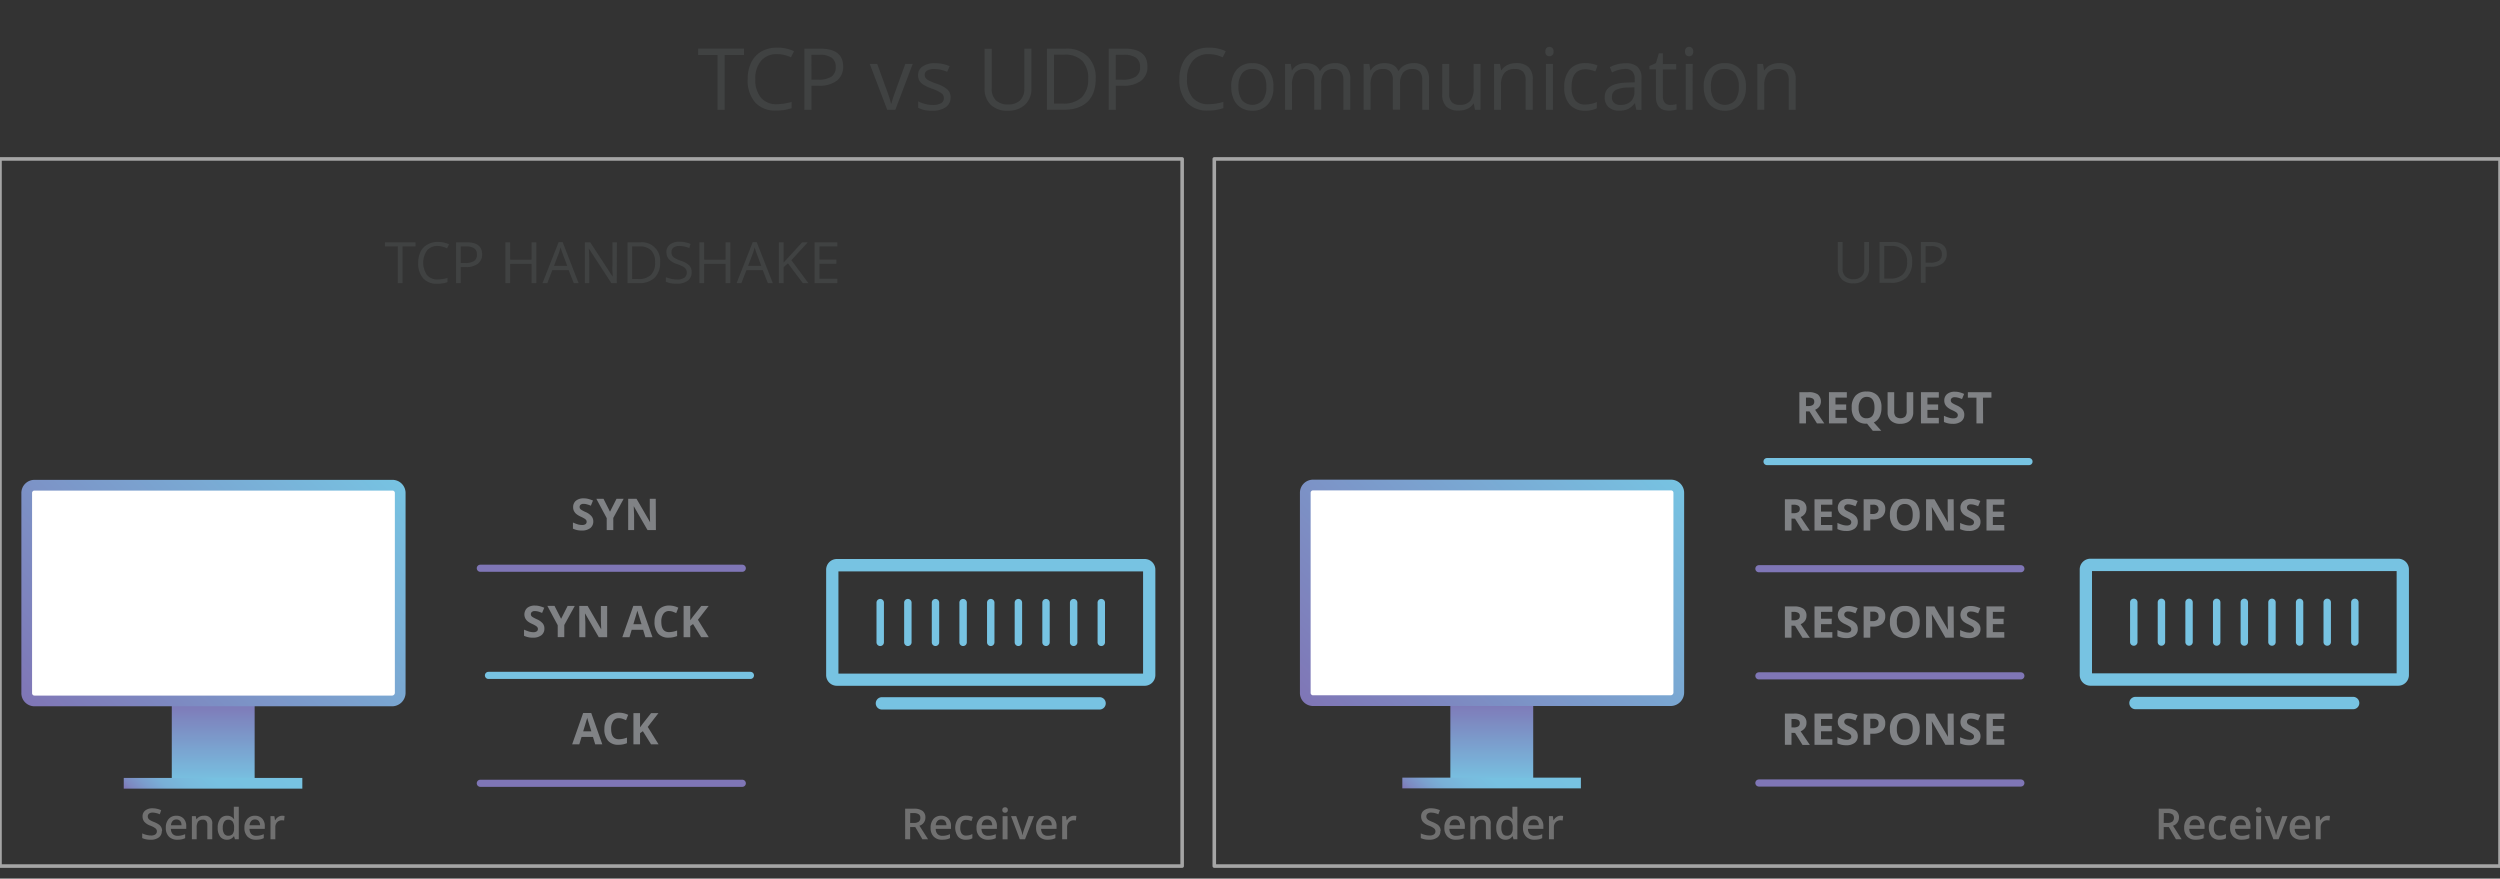 <svg viewBox="0 0 700 246" xmlns="http://www.w3.org/2000/svg" xmlns:xlink="http://www.w3.org/1999/xlink"><rect x="0" y="0" width="700" height="246" fill="#333333" stroke="none"/><linearGradient id="a" gradientTransform="matrix(-1 0 0 -1 9427.36 396)" gradientUnits="userSpaceOnUse" x1="9367.66" x2="9367.66" y1="199.88" y2="176.72"><stop offset="0" stop-color="#7f76b6"/><stop offset="1" stop-color="#77c3e2"/></linearGradient><linearGradient id="b" gradientTransform="matrix(1 0 0 -1 0 382)" x1="18.08" x2="101.42" xlink:href="#a" y1="174.28" y2="257.62"/><linearGradient id="c" gradientUnits="userSpaceOnUse" x1="46.39" x2="72.87" y1="232.56" y2="206.08"><stop offset="0" stop-color="#7f76b6"/><stop offset=".05" stop-color="#7d88c0"/><stop offset=".14" stop-color="#7b9ecd"/><stop offset=".23" stop-color="#79afd6"/><stop offset=".36" stop-color="#78badd"/><stop offset=".53" stop-color="#77c1e1"/><stop offset="1" stop-color="#77c3e2"/></linearGradient><linearGradient id="d" x1="211.12" x2="133.49" xlink:href="#a" y1="159.11" y2="159.11"/><linearGradient id="e" x1="133.49" x2="211.12" xlink:href="#a" y1="189.11" y2="189.11"/><linearGradient id="f" x1="211.12" x2="133.49" xlink:href="#a" y1="219.32" y2="219.32"/><linearGradient id="g" x1="246.35" x2="308.47" xlink:href="#a" y1="205.35" y2="143.24"/><linearGradient id="h" x1="9009.66" x2="9009.66" xlink:href="#a" y1="199.96" y2="176.8"/><linearGradient id="i" gradientTransform="matrix(1 0 0 -1 0 382)" x1="376.08" x2="459.42" xlink:href="#a" y1="174.36" y2="257.7"/><linearGradient id="j" x1="404.39" x2="430.87" xlink:href="#c" y1="232.47" y2="206"/><linearGradient id="k" x1="569.12" x2="491.49" xlink:href="#a" y1="159.24" y2="159.24"/><linearGradient id="l" x1="569.12" x2="491.49" xlink:href="#a" y1="189.24" y2="189.24"/><linearGradient id="m" x1="491.49" x2="569.12" xlink:href="#a" y1="129.24" y2="129.24"/><linearGradient id="n" x1="569.12" x2="491.49" xlink:href="#a" y1="219.24" y2="219.24"/><linearGradient id="o" x1="597.35" x2="659.47" xlink:href="#a" y1="205.27" y2="143.16"/><g fill="#404242"><path d="m202.9 30.75h-2v-15.36h-5.42v-1.77h12.84v1.77h-5.42z"/><path d="m217.58 15.16a5.59 5.59 0 0 0 -4.46 1.84 7.58 7.58 0 0 0 -1.63 5.15 7.77 7.77 0 0 0 1.57 5.2 5.61 5.61 0 0 0 4.5 1.83 15.75 15.75 0 0 0 4.09-.64v1.74a12.49 12.49 0 0 1 -4.4.67 7.44 7.44 0 0 1 -5.84-2.3 9.44 9.44 0 0 1 -2.06-6.52 10.34 10.34 0 0 1 1-4.65 7.18 7.18 0 0 1 2.85-3.07 8.77 8.77 0 0 1 4.4-1.07 10.62 10.62 0 0 1 4.72 1l-.85 1.71a9 9 0 0 0 -3.89-.89z"/><path d="m236.08 18.61a4.83 4.83 0 0 1 -1.78 4 8.06 8.06 0 0 1 -5.08 1.4h-2v6.73h-2v-17.12h4.44c4.28 0 6.42 1.67 6.42 4.99zm-8.87 3.7h1.79a6.67 6.67 0 0 0 3.83-.86 3.14 3.14 0 0 0 1.17-2.74 3 3 0 0 0 -1.11-2.53 5.77 5.77 0 0 0 -3.47-.84h-2.22z"/><path d="m248.42 30.75-4.88-12.84h2.09l2.76 7.62a32 32 0 0 1 1.1 3.47h.1a26.22 26.22 0 0 1 .81-2.58c.46-1.3 1.49-4.13 3.08-8.51h2.08l-4.87 12.84z"/><path d="m266.16 27.25a3.22 3.22 0 0 1 -1.33 2.75 6.27 6.27 0 0 1 -3.75 1 8.19 8.19 0 0 1 -4-.81v-1.8a9.81 9.81 0 0 0 2 .73 8.32 8.32 0 0 0 2.05.27 4.7 4.7 0 0 0 2.34-.48 1.61 1.61 0 0 0 .82-1.48 1.64 1.64 0 0 0 -.65-1.29 10.56 10.56 0 0 0 -2.54-1.26 14 14 0 0 1 -2.55-1.16 3.53 3.53 0 0 1 -1.12-1.13 3 3 0 0 1 -.37-1.52 2.88 2.88 0 0 1 1.28-2.48 6 6 0 0 1 3.5-.9 10.36 10.36 0 0 1 4.06.84l-.7 1.58a9.28 9.28 0 0 0 -3.5-.79 4 4 0 0 0 -2.09.43 1.36 1.36 0 0 0 -.7 1.19 1.48 1.48 0 0 0 .26.88 2.45 2.45 0 0 0 .85.69 18 18 0 0 0 2.25.95 8.43 8.43 0 0 1 3.09 1.68 2.93 2.93 0 0 1 .8 2.11z"/><path d="m288.79 13.62v11.09a6 6 0 0 1 -1.77 4.6 6.77 6.77 0 0 1 -4.86 1.69 6.48 6.48 0 0 1 -4.79-1.69 6.24 6.24 0 0 1 -1.69-4.64v-11h2v11.13a4.39 4.39 0 0 0 1.17 3.29 4.73 4.73 0 0 0 3.45 1.15 4.56 4.56 0 0 0 3.34-1.15 4.44 4.44 0 0 0 1.17-3.31v-11.16z"/><path d="m306.8 22c0 2.83-.76 5-2.3 6.49s-3.74 2.24-6.63 2.24h-4.74v-17.11h5.25a8.39 8.39 0 0 1 6.21 2.22 8.37 8.37 0 0 1 2.21 6.16zm-2.11.07a6.92 6.92 0 0 0 -1.69-5.07 6.74 6.74 0 0 0 -5-1.7h-2.89v13.7h2.43a7.35 7.35 0 0 0 5.35-1.75 6.93 6.93 0 0 0 1.8-5.16z"/><path d="m321.28 18.61a4.82 4.82 0 0 1 -1.77 4 8.06 8.06 0 0 1 -5.08 1.4h-2v6.73h-2v-17.12h4.44c4.27 0 6.41 1.67 6.41 4.99zm-8.87 3.7h1.8a6.67 6.67 0 0 0 3.83-.86 3.14 3.14 0 0 0 1.18-2.74 3 3 0 0 0 -1.11-2.53 5.77 5.77 0 0 0 -3.47-.84h-2.23z"/><path d="m338.44 15.16a5.59 5.59 0 0 0 -4.44 1.84 7.58 7.58 0 0 0 -1.63 5.15 7.77 7.77 0 0 0 1.57 5.2 5.61 5.61 0 0 0 4.5 1.83 15.75 15.75 0 0 0 4.09-.64v1.74a12.53 12.53 0 0 1 -4.4.67 7.44 7.44 0 0 1 -5.84-2.3 9.44 9.44 0 0 1 -2.06-6.52 10.34 10.34 0 0 1 1-4.65 7.2 7.2 0 0 1 2.86-3.07 8.77 8.77 0 0 1 4.4-1.07 10.62 10.62 0 0 1 4.72 1l-.85 1.71a9.06 9.06 0 0 0 -3.92-.89z"/><path d="m356.55 24.32a7.07 7.07 0 0 1 -1.55 4.91 5.58 5.58 0 0 1 -4.4 1.77 5.78 5.78 0 0 1 -3.06-.81 5.3 5.3 0 0 1 -2.06-2.32 8.16 8.16 0 0 1 -.73-3.54 7.11 7.11 0 0 1 1.57-4.89 5.55 5.55 0 0 1 4.36-1.75 5.43 5.43 0 0 1 4.32 1.78 7 7 0 0 1 1.55 4.85zm-9.78 0a6.14 6.14 0 0 0 1 3.75 3.91 3.91 0 0 0 5.8 0 6.09 6.09 0 0 0 1-3.76 6 6 0 0 0 -1-3.72 3.48 3.48 0 0 0 -2.93-1.27 3.44 3.44 0 0 0 -2.88 1.25 6.05 6.05 0 0 0 -.99 3.75z"/><path d="m376.14 30.75v-8.35a3.45 3.45 0 0 0 -.66-2.3 2.51 2.51 0 0 0 -2-.77 3.3 3.3 0 0 0 -2.68 1 5 5 0 0 0 -.87 3.21v7.17h-1.93v-8.31a3.45 3.45 0 0 0 -.66-2.3 2.53 2.53 0 0 0 -2.05-.77 3.18 3.18 0 0 0 -2.68 1.09 6 6 0 0 0 -.85 3.6v6.73h-1.94v-12.84h1.58l.32 1.76h.09a3.86 3.86 0 0 1 1.55-1.47 4.78 4.78 0 0 1 2.25-.52c2 0 3.32.72 3.93 2.18h.1a4.07 4.07 0 0 1 1.66-1.6 5.2 5.2 0 0 1 2.49-.58 4.33 4.33 0 0 1 3.21 1.12 5 5 0 0 1 1.08 3.58v8.37z"/><path d="m398.23 30.75v-8.35a3.45 3.45 0 0 0 -.66-2.3 2.52 2.52 0 0 0 -2-.77 3.3 3.3 0 0 0 -2.68 1 5 5 0 0 0 -.87 3.21v7.17h-2.02v-8.31a3.45 3.45 0 0 0 -.66-2.3 2.53 2.53 0 0 0 -2.05-.77 3.18 3.18 0 0 0 -2.68 1.09 5.94 5.94 0 0 0 -.85 3.6v6.73h-1.94v-12.84h1.58l.31 1.76h.1a3.79 3.79 0 0 1 1.55-1.47 4.77 4.77 0 0 1 2.24-.52c2 0 3.32.72 3.94 2.18h.1a4 4 0 0 1 1.66-1.6 5.16 5.16 0 0 1 2.48-.58 4.34 4.34 0 0 1 3.27 1.12 5 5 0 0 1 1.08 3.58v8.37z"/><path d="m405.77 17.91v8.33a3.36 3.36 0 0 0 .72 2.35 2.92 2.92 0 0 0 2.24.77 3.65 3.65 0 0 0 2.94-1.1 5.57 5.57 0 0 0 .94-3.6v-6.75h1.94v12.84h-1.55l-.34-1.75h-.1a3.87 3.87 0 0 1 -1.66 1.46 5.66 5.66 0 0 1 -2.42.5 4.93 4.93 0 0 1 -3.48-1.08 4.75 4.75 0 0 1 -1.17-3.57v-8.4z"/><path d="m427.18 30.75v-8.3a3.4 3.4 0 0 0 -.71-2.35 3 3 0 0 0 -2.24-.77 3.66 3.66 0 0 0 -3 1.09 5.47 5.47 0 0 0 -.94 3.6v6.73h-1.95v-12.84h1.66l.32 1.76h.09a4 4 0 0 1 1.68-1.47 5.41 5.41 0 0 1 2.4-.52 4.89 4.89 0 0 1 3.51 1.12 4.76 4.76 0 0 1 1.17 3.58v8.37z"/><path d="m432.7 14.43a1.3 1.3 0 0 1 .33-1 1.21 1.21 0 0 1 1.63 0 1.28 1.28 0 0 1 .34 1 1.32 1.32 0 0 1 -.34 1 1.17 1.17 0 0 1 -.81.32 1.14 1.14 0 0 1 -.82-.32 1.32 1.32 0 0 1 -.33-1zm2.11 16.32h-1.95v-12.84h1.95z"/><path d="m443.84 31a5.47 5.47 0 0 1 -4.32-1.72 7 7 0 0 1 -1.52-4.86 7.34 7.34 0 0 1 1.55-5 5.6 5.6 0 0 1 4.45-1.74 8.41 8.41 0 0 1 1.86.2 6.54 6.54 0 0 1 1.45.46l-.6 1.66a9.19 9.19 0 0 0 -1.4-.43 6.54 6.54 0 0 0 -1.35-.17q-3.92 0-3.92 5a5.9 5.9 0 0 0 .96 3.6 3.31 3.31 0 0 0 2.83 1.27 8.64 8.64 0 0 0 3.29-.69v1.72a7 7 0 0 1 -3.28.7z"/><path d="m458.18 30.75-.39-1.82h-.09a5.36 5.36 0 0 1 -1.92 1.63 5.72 5.72 0 0 1 -2.38.43 4.29 4.29 0 0 1 -3-1 3.57 3.57 0 0 1 -1.08-2.8q0-3.89 6.22-4.07l2.18-.07v-.8a3.21 3.21 0 0 0 -.65-2.23 2.66 2.66 0 0 0 -2.08-.72 8.39 8.39 0 0 0 -3.63 1l-.6-1.49a9.57 9.57 0 0 1 2.08-.81 9.3 9.3 0 0 1 2.27-.29 4.87 4.87 0 0 1 3.4 1 4.25 4.25 0 0 1 1.11 3.29v8.76zm-4.39-1.37a4 4 0 0 0 2.85-1 3.71 3.71 0 0 0 1-2.79v-1.15l-1.95.08a7.25 7.25 0 0 0 -3.35.72 2.19 2.19 0 0 0 -1 2 2 2 0 0 0 .64 1.6 2.63 2.63 0 0 0 1.81.54z"/><path d="m467.67 29.38a6.54 6.54 0 0 0 1-.07 7.4 7.4 0 0 0 .76-.16v1.49a3.76 3.76 0 0 1 -.93.25 6.61 6.61 0 0 1 -1.11.1q-3.74 0-3.73-3.93v-7.64h-1.84v-.93l1.84-.81.82-2.75h1.13v3h3.72v1.51h-3.72v7.56a2.58 2.58 0 0 0 .55 1.78 1.9 1.9 0 0 0 1.51.6z"/><path d="m471.81 14.43a1.34 1.34 0 0 1 .32-1 1.2 1.2 0 0 1 .83-.31 1.13 1.13 0 0 1 .8.32 1.24 1.24 0 0 1 .34 1 1.28 1.28 0 0 1 -.34 1 1.13 1.13 0 0 1 -.8.32 1.16 1.16 0 0 1 -.83-.32 1.36 1.36 0 0 1 -.32-1.01zm2.11 16.32h-1.92v-12.84h1.95z"/><path d="m488.85 24.32a7.12 7.12 0 0 1 -1.58 4.91 5.59 5.59 0 0 1 -4.37 1.77 5.78 5.78 0 0 1 -3.06-.81 5.3 5.3 0 0 1 -2.06-2.32 8 8 0 0 1 -.73-3.54 7.06 7.06 0 0 1 1.57-4.89 5.55 5.55 0 0 1 4.38-1.76 5.39 5.39 0 0 1 4.28 1.79 7.05 7.05 0 0 1 1.57 4.85zm-9.78 0a6.07 6.07 0 0 0 1 3.75 3.91 3.91 0 0 0 5.8 0 6.09 6.09 0 0 0 1-3.76 6 6 0 0 0 -1-3.72 3.48 3.48 0 0 0 -2.93-1.27 3.44 3.44 0 0 0 -2.94 1.26 6.05 6.05 0 0 0 -.93 3.74z"/><path d="m500.85 30.75v-8.3a3.35 3.35 0 0 0 -.71-2.35 2.94 2.94 0 0 0 -2.24-.77 3.67 3.67 0 0 0 -2.9 1.09 5.47 5.47 0 0 0 -1 3.58v6.73h-1.95v-12.82h1.59l.31 1.76h.1a4 4 0 0 1 1.67-1.47 5.41 5.41 0 0 1 2.4-.52 4.87 4.87 0 0 1 3.5 1.12 4.76 4.76 0 0 1 1.17 3.58v8.37z"/></g><path d="m0 44.5h331v198h-331z" fill="none" stroke="#a5a5a5" stroke-linecap="round" stroke-linejoin="round"/><path d="m340 44.5h360v198h-360z" fill="none" stroke="#a5a5a5" stroke-linecap="round" stroke-linejoin="round"/><path d="m48.1 219.32h23.2v-23.2h-23.2z" fill="url(#a)"/><path d="m109.86 196.26h-100.19a2.17 2.17 0 0 1 -2.19-2.2v-56a2.17 2.17 0 0 1 2.19-2.2h100.19a2.17 2.17 0 0 1 2.2 2.2v55.86a2.29 2.29 0 0 1 -2.2 2.34z" fill="#fff" stroke="url(#b)" stroke-miterlimit="10" stroke-width="3"/><path d="m34.65 219.32h50" fill="none" stroke="url(#c)" stroke-miterlimit="10" stroke-width="3"/><g fill="#808285"><path d="m166.12 146a2.3 2.3 0 0 1 -.85 1.87 3.75 3.75 0 0 1 -2.38.68 5.41 5.41 0 0 1 -2.47-.53v-1.72a11.36 11.36 0 0 0 1.49.56 4.39 4.39 0 0 0 1.09.14 1.62 1.62 0 0 0 .93-.23.81.81 0 0 0 .33-.7.83.83 0 0 0 -.14-.46 1.64 1.64 0 0 0 -.43-.38 9.06 9.06 0 0 0 -1.13-.59 5.66 5.66 0 0 1 -1.2-.73 2.64 2.64 0 0 1 -.64-.81 2.25 2.25 0 0 1 -.24-1.07 2.28 2.28 0 0 1 .78-1.83 3.3 3.3 0 0 1 2.18-.66 5 5 0 0 1 1.3.16 10.64 10.64 0 0 1 1.3.45l-.6 1.45a8.53 8.53 0 0 0 -1.16-.4 3.6 3.6 0 0 0 -.9-.12 1.17 1.17 0 0 0 -.81.25.79.79 0 0 0 -.28.64.89.89 0 0 0 .11.43 1.4 1.4 0 0 0 .37.35 10.1 10.1 0 0 0 1.17.61 4.53 4.53 0 0 1 1.68 1.18 2.24 2.24 0 0 1 .5 1.46z"/><path d="m170.8 143.28 1.82-3.61h2l-2.9 5.35v3.4h-1.84v-3.34l-2.9-5.41h2z"/><path d="m183.65 148.42h-2.35l-3.81-6.62h-.05c.07 1.17.11 2 .11 2.51v4.11h-1.66v-8.75h2.34l3.8 6.56c-.06-1.14-.09-1.95-.09-2.42v-4.14h1.67z"/><path d="m166.66 208.42-.63-2.08h-3.19l-.64 2.08h-2l3.08-8.78h2.27l3.1 8.78zm-1.08-3.64c-.58-1.89-.91-2.95-1-3.2s-.12-.44-.15-.59c-.14.51-.51 1.78-1.14 3.79z"/><path d="m173.32 201.09a1.87 1.87 0 0 0 -1.62.79 3.66 3.66 0 0 0 -.58 2.19c0 2 .74 2.92 2.2 2.92a6.81 6.81 0 0 0 2.23-.46v1.56a6.18 6.18 0 0 1 -2.4.45 3.66 3.66 0 0 1 -2.92-1.16 4.87 4.87 0 0 1 -1-3.32 5.43 5.43 0 0 1 .49-2.39 3.6 3.6 0 0 1 1.43-1.58 4.27 4.27 0 0 1 2.18-.54 5.89 5.89 0 0 1 2.56.61l-.6 1.51a9.24 9.24 0 0 0 -1-.41 3.11 3.11 0 0 0 -.97-.17z"/><path d="m184.4 208.42h-2.1l-2.3-3.69-.79.57v3.12h-1.85v-8.75h1.85v4l.73-1 2.37-3h2.06l-3 3.87z"/><path d="m152.43 176a2.3 2.3 0 0 1 -.85 1.87 3.75 3.75 0 0 1 -2.38.68 5.54 5.54 0 0 1 -2.47-.53v-1.72a11.36 11.36 0 0 0 1.49.56 4.87 4.87 0 0 0 1.13.16 1.54 1.54 0 0 0 .93-.24.78.78 0 0 0 .33-.69.77.77 0 0 0 -.15-.46 1.44 1.44 0 0 0 -.42-.38 10.19 10.19 0 0 0 -1.13-.6 5.08 5.08 0 0 1 -1.2-.72 2.64 2.64 0 0 1 -.64-.81 2.53 2.53 0 0 1 .54-2.9 3.3 3.3 0 0 1 2.18-.66 5 5 0 0 1 1.3.16 10.64 10.64 0 0 1 1.3.45l-.6 1.45a8.81 8.81 0 0 0 -1.16-.41 4.1 4.1 0 0 0 -.9-.11 1.17 1.17 0 0 0 -.81.25.79.79 0 0 0 -.28.64.82.82 0 0 0 .11.42 1.27 1.27 0 0 0 .37.36 10.1 10.1 0 0 0 1.17.61 4.53 4.53 0 0 1 1.68 1.18 2.24 2.24 0 0 1 .46 1.44z"/><path d="m157.11 173.27 1.82-3.6h2l-2.93 5.33v3.4h-1.84v-3.34l-2.9-5.41h2z"/><path d="m170 178.42h-2.35l-3.81-6.62h-.05c.07 1.17.11 2 .11 2.5v4.12h-1.7v-8.75h2.34l3.8 6.55c-.06-1.13-.09-1.94-.09-2.41v-4.14h1.75z"/><path d="m180.7 178.42-.63-2.08h-3.19l-.63 2.08h-2l3.08-8.78h2.27l3.1 8.78zm-1.07-3.64c-.59-1.88-.92-2.95-1-3.2s-.13-.44-.16-.58c-.13.51-.51 1.77-1.13 3.78z"/><path d="m187.36 171.09a1.87 1.87 0 0 0 -1.62.79 3.66 3.66 0 0 0 -.57 2.19c0 2 .73 2.93 2.19 2.93a7.08 7.08 0 0 0 2.23-.46v1.55a6.11 6.11 0 0 1 -2.4.45 3.67 3.67 0 0 1 -2.92-1.16 4.92 4.92 0 0 1 -1-3.32 5.29 5.29 0 0 1 .5-2.39 3.5 3.5 0 0 1 1.42-1.57 4.18 4.18 0 0 1 2.18-.55 5.86 5.86 0 0 1 2.56.61l-.59 1.51c-.33-.15-.66-.29-1-.41a3.11 3.11 0 0 0 -.98-.17z"/><path d="m198.45 178.42h-2.11l-2.29-3.69-.78.57v3.12h-1.86v-8.75h1.86v4l.73-1 2.36-3h2.06l-3 3.87z"/></g><path d="m134.49 159.11h73.35" fill="none" stroke="url(#d)" stroke-linecap="round" stroke-linejoin="round" stroke-width="2"/><path d="m203.85 162.5 3.4-3.39-3.4-3.39h2.88l3.39 3.39-3.39 3.39z" fill="url(#d)"/><path d="m136.77 189.11h73.35" fill="none" stroke="url(#e)" stroke-linecap="round" stroke-linejoin="round" stroke-width="2"/><path d="m140.76 192.5-3.4-3.39 3.4-3.39h-2.88l-3.39 3.39 3.39 3.39z" fill="url(#e)"/><path d="m134.49 219.32h73.35" fill="none" stroke="url(#f)" stroke-linecap="round" stroke-linejoin="round" stroke-width="2"/><path d="m203.85 222.71 3.4-3.39-3.4-3.39h2.88l3.39 3.39-3.39 3.39z" fill="url(#f)"/><g fill="#404242"><path d="m112.72 79.27h-1.33v-10.27h-3.61v-1.15h8.56v1.15h-3.62z"/><path d="m122.57 68.87a3.76 3.76 0 0 0 -3 1.25 6.07 6.07 0 0 0 0 6.9 3.71 3.71 0 0 0 3 1.23 10.5 10.5 0 0 0 2.73-.43v1.18a8.32 8.32 0 0 1 -2.93.45 5 5 0 0 1 -3.9-1.54 6.32 6.32 0 0 1 -1.37-4.35 6.86 6.86 0 0 1 .66-3.09 4.74 4.74 0 0 1 1.91-2 5.76 5.76 0 0 1 2.93-.72 7 7 0 0 1 3.14.66l-.56 1.14a6 6 0 0 0 -2.61-.68z"/><path d="m135 71.18a3.19 3.19 0 0 1 -1.19 2.66 5.29 5.29 0 0 1 -3.38.94h-1.43v4.49h-1.3v-11.42h3q4.25 0 4.3 3.33zm-6 2.46h1.2a4.43 4.43 0 0 0 2.55-.57 2.09 2.09 0 0 0 .79-1.83 2 2 0 0 0 -.74-1.69 3.89 3.89 0 0 0 -2.31-.55h-1.49z"/><path d="m150.17 79.27h-1.33v-5.38h-6v5.38h-1.33v-11.42h1.33v4.86h6v-4.86h1.33z"/><path d="m160.65 79.27-1.42-3.63h-4.58l-1.4 3.63h-1.35l4.52-11.47h1.12l4.46 11.47zm-1.83-4.83-1.33-3.54c-.17-.45-.35-1-.53-1.65a17 17 0 0 1 -.49 1.65l-1.35 3.54z"/><path d="m172.69 79.27h-1.52l-6.24-9.59h-.06c.08 1.13.12 2.16.12 3.1v6.49h-1.22v-11.42h1.5l6.22 9.54h.07c0-.14 0-.59-.07-1.35s-.05-1.31 0-1.64v-6.55h1.24z"/><path d="m184.83 73.45a5.73 5.73 0 0 1 -1.54 4.32 6 6 0 0 1 -4.41 1.5h-3.17v-11.42h3.5a5.12 5.12 0 0 1 5.62 5.6zm-1.41 0a4.59 4.59 0 0 0 -1.12-3.37 4.48 4.48 0 0 0 -3.3-1.08h-2v9.12h1.62a4.92 4.92 0 0 0 3.61-1.12 4.64 4.64 0 0 0 1.19-3.5z"/><path d="m193.66 76.23a2.8 2.8 0 0 1 -1.09 2.35 4.76 4.76 0 0 1 -3 .85 7.4 7.4 0 0 1 -3.12-.53v-1.28a8.56 8.56 0 0 0 1.53.47 8.38 8.38 0 0 0 1.64.17 3.37 3.37 0 0 0 2-.5 1.66 1.66 0 0 0 .67-1.41 1.81 1.81 0 0 0 -.24-1 2.31 2.31 0 0 0 -.79-.7 12 12 0 0 0 -1.7-.72 5.32 5.32 0 0 1 -2.28-1.36 3 3 0 0 1 -.68-2 2.55 2.55 0 0 1 1-2.11 4.11 4.11 0 0 1 2.62-.78 7.73 7.73 0 0 1 3.14.63l-.36 1.15a7.17 7.17 0 0 0 -2.75-.59 2.69 2.69 0 0 0 -1.65.45 1.53 1.53 0 0 0 -.59 1.26 1.86 1.86 0 0 0 .22 1 1.93 1.93 0 0 0 .74.7 9.16 9.16 0 0 0 1.59.7 6.37 6.37 0 0 1 2.44 1.34 2.72 2.72 0 0 1 .66 1.91z"/><path d="m204.49 79.27h-1.33v-5.38h-6v5.38h-1.33v-11.42h1.33v4.86h6v-4.86h1.33z"/><path d="m215 79.27-1.42-3.63h-4.58l-1.41 3.63h-1.34l4.52-11.47h1.11l4.5 11.47zm-1.84-4.83-1.32-3.54a16.27 16.27 0 0 1 -.53-1.65 14.82 14.82 0 0 1 -.5 1.65l-1.34 3.54z"/><path d="m226.34 79.27h-1.56l-4.16-5.54-1.2 1.06v4.48h-1.33v-11.42h1.33v5.66l5.18-5.66h1.57l-4.59 5z"/><path d="m234.45 79.27h-6.37v-11.42h6.37v1.15h-5v3.68h4.73v1.17h-4.73v4.2h5z"/></g><path d="m320.5 156.52h-86.18a3 3 0 0 0 -3 3v29.5a3 3 0 0 0 3 3h86.18a3 3 0 0 0 3-3v-29.5a3 3 0 0 0 -3-3zm-.44 32.09h-85.3v-28.61h85.3zm-43.69-8.76v-11.11a1 1 0 0 1 2.08 0v11.11a1 1 0 1 1 -2.08 0zm7.74 0v-11.11a1 1 0 1 1 2.08 0v11.11a1 1 0 0 1 -2.08 0zm7.74 0v-11.11a1 1 0 1 1 2.07 0v11.11a1 1 0 1 1 -2.07 0zm7.73 0v-11.11a1 1 0 0 1 2.08 0v11.11a1 1 0 1 1 -2.08 0zm-54.16 0v-11.11a1 1 0 1 1 2.08 0v11.11a1 1 0 1 1 -2.08 0zm7.74 0v-11.11a1 1 0 1 1 2.08 0v11.11a1 1 0 1 1 -2.08 0zm7.74 0v-11.11a1 1 0 1 1 2.07 0v11.11a1 1 0 1 1 -2.07 0zm7.73 0v-11.11a1 1 0 0 1 2.08 0v11.11a1 1 0 1 1 -2.08 0zm38.69 0v-11.11a1 1 0 0 1 2.08 0v11.11a1 1 0 1 1 -2.08 0zm2.29 17.09a1.73 1.73 0 0 1 -1.73 1.73h-60.94a1.73 1.73 0 0 1 0-3.46h60.94a1.72 1.72 0 0 1 1.73 1.73z" fill="url(#g)"/><path d="m406.1 219.24h23.2v-23.24h-23.2z" fill="url(#h)"/><path d="m467.86 196.18h-100.19a2.17 2.17 0 0 1 -2.19-2.2v-55.98a2.16 2.16 0 0 1 2.19-2.19h100.19a2.17 2.17 0 0 1 2.2 2.19v55.86a2.29 2.29 0 0 1 -2.2 2.32z" fill="#fff" stroke="url(#i)" stroke-miterlimit="10" stroke-width="3"/><path d="m392.65 219.24h50" fill="none" stroke="url(#j)" stroke-miterlimit="10" stroke-width="3"/><g fill="#808285"><path d="m501.62 145.2v3.35h-1.85v-8.75h2.55a4.42 4.42 0 0 1 2.64.65 2.32 2.32 0 0 1 .85 2 2.35 2.35 0 0 1 -.42 1.38 2.89 2.89 0 0 1 -1.21.94q2 3 2.58 3.81h-2.06l-2.09-3.35zm0-1.51h.6a2.25 2.25 0 0 0 1.3-.3 1 1 0 0 0 .42-.92.94.94 0 0 0 -.43-.88 2.57 2.57 0 0 0 -1.33-.27h-.56z"/><path d="m513.06 148.55h-5v-8.75h5v1.52h-3.18v1.92h3v1.52h-3v2.24h3.18z"/><path d="m520.18 146.12a2.27 2.27 0 0 1 -.85 1.87 3.73 3.73 0 0 1 -2.37.68 5.45 5.45 0 0 1 -2.48-.53v-1.72a10.91 10.91 0 0 0 1.5.56 4.32 4.32 0 0 0 1.12.16 1.65 1.65 0 0 0 .94-.23.89.89 0 0 0 .18-1.16 1.75 1.75 0 0 0 -.42-.38 10.32 10.32 0 0 0 -1.14-.59 5.51 5.51 0 0 1 -1.2-.73 2.64 2.64 0 0 1 -.64-.81 2.51 2.51 0 0 1 .55-2.9 3.27 3.27 0 0 1 2.17-.66 5 5 0 0 1 1.3.16 9.59 9.59 0 0 1 1.3.45l-.6 1.45a8.09 8.09 0 0 0 -1.16-.4 3.48 3.48 0 0 0 -.9-.12 1.17 1.17 0 0 0 -.81.25.82.82 0 0 0 -.28.64.8.8 0 0 0 .12.43 1.1 1.1 0 0 0 .36.35 11.09 11.09 0 0 0 1.17.61 4.67 4.67 0 0 1 1.69 1.18 2.29 2.29 0 0 1 .45 1.44z"/><path d="m527.87 142.53a2.7 2.7 0 0 1 -.88 2.16 3.79 3.79 0 0 1 -2.52.75h-.79v3.11h-1.86v-8.75h2.8a3.69 3.69 0 0 1 2.42.69 2.51 2.51 0 0 1 .83 2.04zm-4.19 1.39h.61a2 2 0 0 0 1.28-.34 1.39 1.39 0 0 0 .07-1.94 1.66 1.66 0 0 0 -1.12-.32h-.84z"/><path d="m537.51 144.17a4.72 4.72 0 0 1 -1.08 3.33 4.67 4.67 0 0 1 -6.18 0 4.78 4.78 0 0 1 -1.07-3.35 4.7 4.7 0 0 1 1.08-3.33 4 4 0 0 1 3.09-1.15 4 4 0 0 1 3.09 1.16 4.75 4.75 0 0 1 1.07 3.34zm-6.39 0a3.64 3.64 0 0 0 .56 2.2 1.93 1.93 0 0 0 1.66.75c1.48 0 2.22-1 2.22-3s-.73-3-2.21-3a2 2 0 0 0 -1.67.74 3.71 3.71 0 0 0 -.56 2.31z"/><path d="m547.07 148.55h-2.36l-3.81-6.62c.07 1.17.11 2 .11 2.51v4.11h-1.71v-8.75h2.34l3.8 6.56c-.06-1.14-.09-2-.09-2.42v-4.14h1.67z"/><path d="m554.54 146.12a2.28 2.28 0 0 1 -.86 1.87 3.73 3.73 0 0 1 -2.37.68 5.48 5.48 0 0 1 -2.48-.53v-1.72a10.91 10.91 0 0 0 1.5.56 4.32 4.32 0 0 0 1.12.16 1.65 1.65 0 0 0 .94-.23.81.81 0 0 0 .33-.7.77.77 0 0 0 -.15-.46 1.44 1.44 0 0 0 -.42-.38 9.89 9.89 0 0 0 -1.13-.59 5.37 5.37 0 0 1 -1.21-.73 2.8 2.8 0 0 1 -.64-.81 2.25 2.25 0 0 1 -.24-1.07 2.29 2.29 0 0 1 .79-1.83 3.3 3.3 0 0 1 2.18-.66 5 5 0 0 1 1.3.16 10 10 0 0 1 1.29.45l-.6 1.45a8 8 0 0 0 -1.15-.4 3.6 3.6 0 0 0 -.9-.12 1.17 1.17 0 0 0 -.81.25.79.79 0 0 0 -.28.64.89.89 0 0 0 .11.43 1.34 1.34 0 0 0 .36.35 11.66 11.66 0 0 0 1.18.61 4.53 4.53 0 0 1 1.68 1.18 2.3 2.3 0 0 1 .46 1.44z"/><path d="m561.22 148.55h-5v-8.75h5v1.52h-3.22v1.92h3v1.52h-3v2.24h3.19z"/><path d="m501.62 175.19v3.36h-1.85v-8.75h2.55a4.42 4.42 0 0 1 2.64.65 2.32 2.32 0 0 1 .85 2 2.35 2.35 0 0 1 -.42 1.38 2.89 2.89 0 0 1 -1.21.94q2 3 2.58 3.81h-2.06l-2.09-3.36zm0-1.5h.6a2.25 2.25 0 0 0 1.3-.3 1 1 0 0 0 .42-.92.94.94 0 0 0 -.43-.88 2.57 2.57 0 0 0 -1.33-.27h-.56z"/><path d="m513.06 178.55h-5v-8.75h5v1.52h-3.18v1.92h3v1.52h-3v2.24h3.18z"/><path d="m520.18 176.12a2.27 2.27 0 0 1 -.85 1.87 3.73 3.73 0 0 1 -2.37.68 5.58 5.58 0 0 1 -2.48-.53v-1.72a10.91 10.91 0 0 0 1.5.56 4.79 4.79 0 0 0 1.12.16 1.57 1.57 0 0 0 .94-.24.79.79 0 0 0 .32-.69.83.83 0 0 0 -.14-.46 1.75 1.75 0 0 0 -.42-.38 11.81 11.81 0 0 0 -1.14-.6 5.53 5.53 0 0 1 -1.2-.72 2.64 2.64 0 0 1 -.64-.81 2.51 2.51 0 0 1 .55-2.9 3.27 3.27 0 0 1 2.17-.66 5 5 0 0 1 1.3.16 9.59 9.59 0 0 1 1.3.45l-.6 1.45a8.33 8.33 0 0 0 -1.16-.41 4 4 0 0 0 -.9-.11 1.17 1.17 0 0 0 -.81.25.82.82 0 0 0 -.28.64.74.74 0 0 0 .12.42 1.12 1.12 0 0 0 .36.36 11.09 11.09 0 0 0 1.17.61 4.67 4.67 0 0 1 1.69 1.18 2.29 2.29 0 0 1 .45 1.44z"/><path d="m527.87 172.53a2.7 2.7 0 0 1 -.88 2.16 3.79 3.79 0 0 1 -2.52.75h-.79v3.11h-1.86v-8.75h2.8a3.69 3.69 0 0 1 2.42.69 2.5 2.5 0 0 1 .83 2.04zm-4.19 1.39h.61a2 2 0 0 0 1.28-.34 1.18 1.18 0 0 0 .43-1 1.22 1.22 0 0 0 -.36-1 1.72 1.72 0 0 0 -1.12-.31h-.84z"/><path d="m537.51 174.16a4.74 4.74 0 0 1 -1.08 3.34 4.67 4.67 0 0 1 -6.18 0 4.8 4.8 0 0 1 -1.07-3.35 4.7 4.7 0 0 1 1.08-3.33 4 4 0 0 1 3.09-1.15 4 4 0 0 1 3.09 1.16 4.74 4.74 0 0 1 1.07 3.33zm-6.39 0a3.65 3.65 0 0 0 .56 2.21 1.92 1.92 0 0 0 1.66.74c1.48 0 2.22-1 2.22-3s-.73-2.95-2.21-2.95a2 2 0 0 0 -1.67.74 3.69 3.69 0 0 0 -.56 2.26z"/><path d="m547.07 178.55h-2.36l-3.81-6.62c.07 1.17.11 2 .11 2.5v4.12h-1.71v-8.75h2.34l3.8 6.55c-.06-1.13-.09-1.94-.09-2.41v-4.14h1.67z"/><path d="m554.54 176.12a2.28 2.28 0 0 1 -.86 1.87 3.73 3.73 0 0 1 -2.37.68 5.62 5.62 0 0 1 -2.48-.53v-1.72a10.91 10.91 0 0 0 1.5.56 4.79 4.79 0 0 0 1.12.16 1.57 1.57 0 0 0 .94-.24.78.78 0 0 0 .33-.69.77.77 0 0 0 -.15-.46 1.44 1.44 0 0 0 -.42-.38 11.27 11.27 0 0 0 -1.13-.6 5.4 5.4 0 0 1 -1.21-.72 2.8 2.8 0 0 1 -.64-.81 2.51 2.51 0 0 1 .55-2.9 3.3 3.3 0 0 1 2.18-.66 5 5 0 0 1 1.3.16 10 10 0 0 1 1.29.45l-.6 1.45a8.27 8.27 0 0 0 -1.15-.41 4.1 4.1 0 0 0 -.9-.11 1.17 1.17 0 0 0 -.81.25.79.79 0 0 0 -.28.64.82.82 0 0 0 .11.42 1.36 1.36 0 0 0 .36.36 11.66 11.66 0 0 0 1.18.61 4.53 4.53 0 0 1 1.68 1.18 2.3 2.3 0 0 1 .46 1.44z"/><path d="m561.22 178.55h-5v-8.75h5v1.52h-3.22v1.92h3v1.52h-3v2.24h3.19z"/><path d="m501.62 205.19v3.36h-1.85v-8.75h2.55a4.42 4.42 0 0 1 2.64.65 2.31 2.31 0 0 1 .85 2 2.37 2.37 0 0 1 -.42 1.38 2.89 2.89 0 0 1 -1.21.94q2 2.94 2.58 3.81h-2.06l-2.09-3.36zm0-1.51h.6a2.25 2.25 0 0 0 1.3-.29 1 1 0 0 0 .42-.92.94.94 0 0 0 -.43-.88 2.57 2.57 0 0 0 -1.33-.27h-.56z"/><path d="m513.06 208.55h-5v-8.75h5v1.52h-3.18v1.92h3v1.52h-3v2.24h3.18z"/><path d="m520.18 206.12a2.27 2.27 0 0 1 -.85 1.87 3.73 3.73 0 0 1 -2.37.68 5.58 5.58 0 0 1 -2.48-.53v-1.72a10.91 10.91 0 0 0 1.5.56 4.79 4.79 0 0 0 1.12.16 1.57 1.57 0 0 0 .94-.24.79.79 0 0 0 .32-.69.83.83 0 0 0 -.14-.46 1.75 1.75 0 0 0 -.42-.38 11.81 11.81 0 0 0 -1.14-.6 5.53 5.53 0 0 1 -1.2-.72 2.64 2.64 0 0 1 -.64-.81 2.28 2.28 0 0 1 -.24-1.07 2.25 2.25 0 0 1 .79-1.83 3.27 3.27 0 0 1 2.17-.66 5 5 0 0 1 1.3.16 9.59 9.59 0 0 1 1.3.45l-.6 1.44a9.57 9.57 0 0 0 -1.16-.4 4 4 0 0 0 -.9-.11 1.17 1.17 0 0 0 -.81.25.82.82 0 0 0 -.28.64.74.74 0 0 0 .12.42 1.22 1.22 0 0 0 .36.36c.16.11.56.31 1.17.61a4.67 4.67 0 0 1 1.69 1.18 2.29 2.29 0 0 1 .45 1.44z"/><path d="m527.87 202.53a2.7 2.7 0 0 1 -.88 2.16 3.79 3.79 0 0 1 -2.52.75h-.79v3.11h-1.86v-8.75h2.8a3.69 3.69 0 0 1 2.42.69 2.48 2.48 0 0 1 .83 2.04zm-4.19 1.39h.61a2 2 0 0 0 1.28-.34 1.19 1.19 0 0 0 .43-1 1.22 1.22 0 0 0 -.36-1 1.72 1.72 0 0 0 -1.12-.31h-.84z"/><path d="m537.51 204.16a4.74 4.74 0 0 1 -1.08 3.34 4.67 4.67 0 0 1 -6.18 0 4.8 4.8 0 0 1 -1.07-3.35 4.68 4.68 0 0 1 1.08-3.33 4.7 4.7 0 0 1 6.18 0 4.79 4.79 0 0 1 1.07 3.34zm-6.39 0a3.65 3.65 0 0 0 .56 2.21 1.92 1.92 0 0 0 1.66.74c1.48 0 2.22-1 2.22-3s-.73-2.95-2.21-2.95a2 2 0 0 0 -1.67.74 3.69 3.69 0 0 0 -.56 2.26z"/><path d="m547.07 208.55h-2.36l-3.81-6.62c.07 1.17.11 2 .11 2.5v4.12h-1.71v-8.75h2.34l3.8 6.55c-.06-1.13-.09-1.94-.09-2.41v-4.14h1.67z"/><path d="m554.54 206.12a2.28 2.28 0 0 1 -.86 1.87 3.73 3.73 0 0 1 -2.37.68 5.62 5.62 0 0 1 -2.48-.53v-1.72a10.91 10.91 0 0 0 1.5.56 4.79 4.79 0 0 0 1.12.16 1.57 1.57 0 0 0 .94-.24.78.78 0 0 0 .33-.69.77.77 0 0 0 -.15-.46 1.44 1.44 0 0 0 -.42-.38 11.27 11.27 0 0 0 -1.13-.6 5.4 5.4 0 0 1 -1.21-.72 2.8 2.8 0 0 1 -.64-.81 2.51 2.51 0 0 1 .55-2.9 3.3 3.3 0 0 1 2.18-.66 5 5 0 0 1 1.3.16 10 10 0 0 1 1.29.45l-.6 1.44a9.51 9.51 0 0 0 -1.15-.4 4.1 4.1 0 0 0 -.9-.11 1.17 1.17 0 0 0 -.81.25.79.79 0 0 0 -.28.64.82.82 0 0 0 .11.42 1.53 1.53 0 0 0 .36.36c.17.11.56.31 1.18.61a4.53 4.53 0 0 1 1.68 1.18 2.3 2.3 0 0 1 .46 1.44z"/><path d="m561.22 208.55h-5v-8.75h5v1.52h-3.22v1.92h3v1.52h-3v2.24h3.19z"/></g><path d="m492.49 159.24h73.35" fill="none" stroke="url(#k)" stroke-linecap="round" stroke-linejoin="round" stroke-width="2"/><path d="m561.85 162.63 3.4-3.39-3.4-3.39h2.88l3.39 3.39-3.39 3.39z" fill="url(#k)"/><path d="m492.49 189.24h73.35" fill="none" stroke="url(#l)" stroke-linecap="round" stroke-linejoin="round" stroke-width="2"/><path d="m561.85 192.63 3.4-3.39-3.4-3.39h2.88l3.39 3.39-3.39 3.39z" fill="url(#l)"/><g fill="#808285"><path d="m505.67 115.2v3.35h-1.85v-8.74h2.55a4.39 4.39 0 0 1 2.64.64 2.61 2.61 0 0 1 .43 3.35 2.89 2.89 0 0 1 -1.21.94q2 3 2.58 3.81h-2.06l-2.09-3.35zm0-1.51h.6a2.34 2.34 0 0 0 1.3-.29 1.07 1.07 0 0 0 .42-.93.94.94 0 0 0 -.43-.88 2.54 2.54 0 0 0 -1.32-.26h-.57z"/><path d="m517.11 118.55h-5v-8.74h5v1.52h-3.18v1.92h3v1.52h-3v2.23h3.18z"/><path d="m526.81 114.17a5.41 5.41 0 0 1 -.55 2.58 3.3 3.3 0 0 1 -1.6 1.53l2.1 2.35h-2.37l-1.61-2h-.14a4 4 0 0 1 -3.08-1.16 4.77 4.77 0 0 1 -1.08-3.35 4.71 4.71 0 0 1 1.08-3.34 4 4 0 0 1 3.1-1.15 4 4 0 0 1 3.08 1.16 4.75 4.75 0 0 1 1.07 3.38zm-6.39 0a3.64 3.64 0 0 0 .56 2.2 1.94 1.94 0 0 0 1.66.75c1.48 0 2.22-1 2.22-3s-.73-3-2.2-3a2 2 0 0 0 -1.66.88 3.58 3.58 0 0 0 -.58 2.17z"/><path d="m535.71 109.81v5.66a3.22 3.22 0 0 1 -.43 1.69 2.84 2.84 0 0 1 -1.25 1.12 4.51 4.51 0 0 1 -1.94.39 3.73 3.73 0 0 1 -2.62-.86 3.09 3.09 0 0 1 -.94-2.37v-5.63h1.85v5.35a2.24 2.24 0 0 0 .41 1.48 2.1 2.1 0 0 0 2.67 0 2.27 2.27 0 0 0 .41-1.49v-5.34z"/><path d="m542.87 118.55h-5v-8.74h5v1.52h-3.19v1.92h3v1.52h-3v2.23h3.19z"/><path d="m550 116.12a2.27 2.27 0 0 1 -.85 1.87 3.67 3.67 0 0 1 -2.37.68 5.61 5.61 0 0 1 -2.48-.52v-1.73a9.74 9.74 0 0 0 1.5.56 4.32 4.32 0 0 0 1.12.16 1.65 1.65 0 0 0 .94-.23.8.8 0 0 0 .32-.7.71.71 0 0 0 -.14-.45 1.59 1.59 0 0 0 -.42-.39 11.24 11.24 0 0 0 -1.14-.59 5.51 5.51 0 0 1 -1.2-.73 2.89 2.89 0 0 1 -.64-.8 2.32 2.32 0 0 1 -.24-1.08 2.29 2.29 0 0 1 .79-1.83 3.27 3.27 0 0 1 2.17-.66 5.11 5.11 0 0 1 1.31.16 8.77 8.77 0 0 1 1.29.46l-.6 1.44a8 8 0 0 0 -1.15-.4 3.61 3.61 0 0 0 -.91-.12 1.18 1.18 0 0 0 -.8.25.8.8 0 0 0 -.28.64.79.79 0 0 0 .11.43 1.21 1.21 0 0 0 .36.35 11.66 11.66 0 0 0 1.18.61 4.74 4.74 0 0 1 1.68 1.18 2.29 2.29 0 0 1 .45 1.44z"/><path d="m555.27 118.55h-1.86v-7.2h-2.41v-1.54h6.6v1.54h-2.37z"/></g><path d="m494.77 129.24h73.35" fill="none" stroke="url(#m)" stroke-linecap="round" stroke-linejoin="round" stroke-width="2"/><path d="m498.76 132.63-3.4-3.39 3.4-3.39h-2.88l-3.39 3.39 3.39 3.39z" fill="url(#m)"/><path d="m492.49 219.24h73.35" fill="none" stroke="url(#n)" stroke-linecap="round" stroke-linejoin="round" stroke-width="2"/><path d="m561.85 222.63 3.4-3.39-3.4-3.4h2.88l3.39 3.4-3.39 3.39z" fill="url(#n)"/><g fill="#404242"><path d="m523.33 67.76v7.4a4 4 0 0 1 -1.18 3.07 4.52 4.52 0 0 1 -3.24 1.11 4.32 4.32 0 0 1 -3.19-1.12 4.19 4.19 0 0 1 -1.13-3.1v-7.36h1.33v7.46a2.93 2.93 0 0 0 .78 2.19 3.16 3.16 0 0 0 2.3.77 3 3 0 0 0 2.22-.77 3 3 0 0 0 .78-2.21v-7.44z"/><path d="m535.39 73.37a5.75 5.75 0 0 1 -1.54 4.32 6.05 6.05 0 0 1 -4.42 1.5h-3.16v-11.43h3.5a5.14 5.14 0 0 1 5.62 5.61zm-1.41 0a4.56 4.56 0 0 0 -1.12-3.36 4.48 4.48 0 0 0 -3.33-1.14h-1.93v9.13h1.62a4.92 4.92 0 0 0 3.57-1.17 4.65 4.65 0 0 0 1.21-3.42z"/><path d="m545.09 71.09a3.19 3.19 0 0 1 -1.18 2.67 5.39 5.39 0 0 1 -3.39.93h-1.34v4.5h-1.33v-11.43h3q4.24 0 4.24 3.33zm-5.91 2.46h1.19a4.47 4.47 0 0 0 2.56-.57 2.11 2.11 0 0 0 .79-1.82 2 2 0 0 0 -.74-1.69 3.9 3.9 0 0 0 -2.32-.56h-1.48z"/></g><path d="m671.5 156.44h-86.18a3 3 0 0 0 -3 3v29.56a3 3 0 0 0 3 3h86.18a3 3 0 0 0 3-3v-29.5a3 3 0 0 0 -3-3.06zm-.44 32.09h-85.3v-28.63h85.3zm-43.69-8.76v-11.11a1 1 0 1 1 2.08 0v11.11a1 1 0 0 1 -2.08 0zm7.74 0v-11.11a1 1 0 1 1 2.08 0v11.11a1 1 0 0 1 -2.08 0zm7.74 0v-11.11a1 1 0 1 1 2.07 0v11.11a1 1 0 1 1 -2.07 0zm7.73 0v-11.11a1 1 0 1 1 2.08 0v11.11a1 1 0 1 1 -2.08 0zm-54.16 0v-11.11a1 1 0 1 1 2.08 0v11.11a1 1 0 0 1 -2.08 0zm7.74 0v-11.11a1 1 0 1 1 2.08 0v11.11a1 1 0 0 1 -2.08 0zm7.74 0v-11.11a1 1 0 1 1 2.07 0v11.11a1 1 0 1 1 -2.07 0zm7.73 0v-11.11a1 1 0 1 1 2.08 0v11.11a1 1 0 0 1 -2.08 0zm38.69 0v-11.11a1 1 0 1 1 2.08 0v11.11a1 1 0 1 1 -2.08 0zm2.29 17.08a1.72 1.72 0 0 1 -1.73 1.73h-60.94a1.73 1.73 0 0 1 0-3.46h60.94a1.73 1.73 0 0 1 1.73 1.73z" fill="url(#o)"/><g fill="#707070"><path d="m45.31 232.68a2.15 2.15 0 0 1 -.83 1.79 3.56 3.56 0 0 1 -2.28.65 5.46 5.46 0 0 1 -2.38-.45v-1.32a6.35 6.35 0 0 0 1.25.43 5.05 5.05 0 0 0 1.22.16 2 2 0 0 0 1.23-.32 1 1 0 0 0 .4-.85 1 1 0 0 0 -.37-.81 5.35 5.35 0 0 0 -1.5-.79 4 4 0 0 1 -1.65-1.09 2.27 2.27 0 0 1 -.48-1.46 2 2 0 0 1 .76-1.69 3.17 3.17 0 0 1 2-.61 6 6 0 0 1 2.45.54l-.4 1.14a5.34 5.34 0 0 0 -2-.48 1.62 1.62 0 0 0 -1 .29 1 1 0 0 0 -.35.79 1.15 1.15 0 0 0 .14.57 1.64 1.64 0 0 0 .46.45 8.2 8.2 0 0 0 1.16.55 6.83 6.83 0 0 1 1.39.73 2.1 2.1 0 0 1 .85 1.78z"/><path d="m49.65 235.12a3.14 3.14 0 0 1 -2.37-.88 3.35 3.35 0 0 1 -.85-2.43 3.63 3.63 0 0 1 .79-2.49 2.72 2.72 0 0 1 2.18-.91 2.65 2.65 0 0 1 2 .78 3 3 0 0 1 .75 2.14v.75h-4.3a2.13 2.13 0 0 0 .51 1.45 1.8 1.8 0 0 0 1.35.5 4.57 4.57 0 0 0 1.07-.11 5.11 5.11 0 0 0 1.06-.36v1.12a3.88 3.88 0 0 1 -1 .34 6 6 0 0 1 -1.19.1zm-.25-5.67a1.4 1.4 0 0 0 -1.06.42 2 2 0 0 0 -.47 1.21h2.94a1.76 1.76 0 0 0 -.38-1.22 1.35 1.35 0 0 0 -1.03-.41z"/><path d="m59.43 235h-1.38v-4a1.76 1.76 0 0 0 -.3-1.12 1.19 1.19 0 0 0 -1-.37 1.55 1.55 0 0 0 -1.28.52 2.84 2.84 0 0 0 -.4 1.73v3.24h-1.34v-6.48h1.08l.19.85h.07a2 2 0 0 1 .84-.72 2.7 2.7 0 0 1 1.19-.25 2.07 2.07 0 0 1 2.33 2.37z"/><path d="m63.53 235.12a2.25 2.25 0 0 1 -1.89-.88 3.93 3.93 0 0 1 -.68-2.46 4 4 0 0 1 .69-2.49 2.29 2.29 0 0 1 1.91-.88 2.22 2.22 0 0 1 1.94.94h.07a9.4 9.4 0 0 1 -.1-1.1v-2.36h1.39v9.11h-1.08l-.24-.85h-.07a2.2 2.2 0 0 1 -1.94.97zm.37-1.12a1.5 1.5 0 0 0 1.24-.48 2.51 2.51 0 0 0 .4-1.55v-.19a2.86 2.86 0 0 0 -.4-1.74 1.5 1.5 0 0 0 -1.25-.52 1.28 1.28 0 0 0 -1.12.59 3 3 0 0 0 -.39 1.68 2.94 2.94 0 0 0 .38 1.64 1.28 1.28 0 0 0 1.14.57z"/><path d="m71.66 235.12a3.14 3.14 0 0 1 -2.37-.88 3.35 3.35 0 0 1 -.85-2.43 3.63 3.63 0 0 1 .79-2.49 2.72 2.72 0 0 1 2.17-.91 2.67 2.67 0 0 1 2 .78 3 3 0 0 1 .74 2.14v.75h-4.28a2.13 2.13 0 0 0 .51 1.45 1.8 1.8 0 0 0 1.35.5 4.57 4.57 0 0 0 1.07-.11 5.31 5.31 0 0 0 1.06-.36v1.12a3.83 3.83 0 0 1 -1 .34 5.87 5.87 0 0 1 -1.19.1zm-.26-5.67a1.39 1.39 0 0 0 -1.05.42 2 2 0 0 0 -.47 1.21h2.94a1.82 1.82 0 0 0 -.39-1.22 1.33 1.33 0 0 0 -1.03-.41z"/><path d="m79 228.41a3.23 3.23 0 0 1 .68.06l-.13 1.28a2.48 2.48 0 0 0 -.61-.07 1.76 1.76 0 0 0 -1.34.54 2 2 0 0 0 -.51 1.4v3.38h-1.35v-6.48h1.08l.18 1.14h.07a2.41 2.41 0 0 1 .84-.92 2 2 0 0 1 1.09-.33z"/><path d="m254.84 231.58v3.42h-1.4v-8.57h2.42a4 4 0 0 1 2.45.62 2.23 2.23 0 0 1 .8 1.88 2.34 2.34 0 0 1 -1.67 2.27l2.42 3.8h-1.59l-2-3.43zm0-1.16h1a2.26 2.26 0 0 0 1.42-.36 1.32 1.32 0 0 0 .44-1.08 1.15 1.15 0 0 0 -.48-1 2.59 2.59 0 0 0 -1.43-.32h-.92z"/><path d="m263.79 235.12a3.1 3.1 0 0 1 -2.36-.88 3.35 3.35 0 0 1 -.86-2.43 3.68 3.68 0 0 1 .79-2.49 2.74 2.74 0 0 1 2.18-.91 2.69 2.69 0 0 1 2 .78 3 3 0 0 1 .74 2.14v.75h-4.28a2.13 2.13 0 0 0 .51 1.45 1.8 1.8 0 0 0 1.35.5 4.51 4.51 0 0 0 1.07-.11 5.39 5.39 0 0 0 1.07-.36v1.12a4.08 4.08 0 0 1 -1 .34 6 6 0 0 1 -1.21.1zm-.25-5.67a1.36 1.36 0 0 0 -1.05.42 2 2 0 0 0 -.48 1.21h2.99a1.82 1.82 0 0 0 -.39-1.22 1.33 1.33 0 0 0 -1.07-.41z"/><path d="m270.49 235.12a2.82 2.82 0 0 1 -2.24-.86 4.35 4.35 0 0 1 0-5 2.94 2.94 0 0 1 2.31-.88 4.35 4.35 0 0 1 1.84.38l-.4 1.14a4.07 4.07 0 0 0 -1.44-.34c-1.12 0-1.68.74-1.68 2.23a2.68 2.68 0 0 0 .41 1.64 1.46 1.46 0 0 0 1.23.54 3.58 3.58 0 0 0 1.74-.45v1.2a2.71 2.71 0 0 1 -.79.31 4.85 4.85 0 0 1 -.98.09z"/><path d="m276.65 235.12a3.14 3.14 0 0 1 -2.37-.88 3.35 3.35 0 0 1 -.85-2.43 3.63 3.63 0 0 1 .79-2.49 2.72 2.72 0 0 1 2.17-.91 2.67 2.67 0 0 1 2 .78 3 3 0 0 1 .74 2.14v.75h-4.31a2.13 2.13 0 0 0 .51 1.45 1.8 1.8 0 0 0 1.35.5 4.57 4.57 0 0 0 1.07-.11 5.31 5.31 0 0 0 1.06-.36v1.12a3.83 3.83 0 0 1 -1 .34 5.87 5.87 0 0 1 -1.16.1zm-.26-5.67a1.39 1.39 0 0 0 -1.05.42 2 2 0 0 0 -.47 1.21h2.94a1.82 1.82 0 0 0 -.39-1.22 1.33 1.33 0 0 0 -1.03-.41z"/><path d="m280.65 226.81a.74.74 0 0 1 .2-.57.8.8 0 0 1 .58-.2.77.77 0 0 1 .56.2.74.74 0 0 1 .2.57.72.72 0 0 1 -.2.55.73.73 0 0 1 -.56.2.76.76 0 0 1 -.58-.2.72.72 0 0 1 -.2-.55zm1.46 8.2h-1.38v-6.48h1.38z"/><path d="m285.55 235-2.46-6.48h1.45l1.32 3.76a7 7 0 0 1 .41 1.54h.05a9.75 9.75 0 0 1 .41-1.54l1.32-3.76h1.46l-2.51 6.48z"/><path d="m293.33 235.12a3.14 3.14 0 0 1 -2.37-.88 3.35 3.35 0 0 1 -.85-2.43 3.63 3.63 0 0 1 .79-2.49 2.72 2.72 0 0 1 2.18-.91 2.65 2.65 0 0 1 2 .78 3 3 0 0 1 .75 2.14v.75h-4.32a2.13 2.13 0 0 0 .51 1.45 1.8 1.8 0 0 0 1.35.5 4.57 4.57 0 0 0 1.07-.11 5.11 5.11 0 0 0 1.06-.36v1.12a3.83 3.83 0 0 1 -1 .34 5.87 5.87 0 0 1 -1.17.1zm-.25-5.67a1.4 1.4 0 0 0 -1.06.42 2 2 0 0 0 -.47 1.21h2.94a1.76 1.76 0 0 0 -.38-1.22 1.35 1.35 0 0 0 -1.03-.41z"/><path d="m300.7 228.41a3.17 3.17 0 0 1 .68.06l-.13 1.28a2.48 2.48 0 0 0 -.61-.07 1.76 1.76 0 0 0 -1.34.54 2 2 0 0 0 -.51 1.4v3.38h-1.38v-6.48h1.08l.18 1.14h.07a2.58 2.58 0 0 1 .84-.92 2 2 0 0 1 1.12-.33z"/><path d="m403.31 232.68a2.15 2.15 0 0 1 -.83 1.79 3.56 3.56 0 0 1 -2.28.65 5.46 5.46 0 0 1 -2.38-.45v-1.32a6.35 6.35 0 0 0 1.25.43 5.05 5.05 0 0 0 1.22.16 2 2 0 0 0 1.23-.32 1 1 0 0 0 .4-.85 1 1 0 0 0 -.37-.81 5.35 5.35 0 0 0 -1.5-.79 4 4 0 0 1 -1.65-1.09 2.27 2.27 0 0 1 -.48-1.46 2 2 0 0 1 .76-1.69 3.17 3.17 0 0 1 2.05-.61 6 6 0 0 1 2.45.54l-.45 1.14a5.34 5.34 0 0 0 -2-.48 1.62 1.62 0 0 0 -1 .29 1 1 0 0 0 -.35.79 1.15 1.15 0 0 0 .14.57 1.64 1.64 0 0 0 .46.45 8.2 8.2 0 0 0 1.16.55 6.83 6.83 0 0 1 1.39.73 2.1 2.1 0 0 1 .85 1.78z"/><path d="m407.65 235.12a3.14 3.14 0 0 1 -2.37-.88 3.35 3.35 0 0 1 -.85-2.43 3.63 3.63 0 0 1 .79-2.49 2.72 2.72 0 0 1 2.18-.91 2.65 2.65 0 0 1 2 .78 3 3 0 0 1 .75 2.14v.75h-4.32a2.13 2.13 0 0 0 .51 1.45 1.8 1.8 0 0 0 1.35.5 4.57 4.57 0 0 0 1.07-.11 5.11 5.11 0 0 0 1.06-.36v1.12a3.88 3.88 0 0 1 -1 .34 6 6 0 0 1 -1.17.1zm-.25-5.67a1.4 1.4 0 0 0 -1.06.42 2 2 0 0 0 -.47 1.21h2.94a1.76 1.76 0 0 0 -.38-1.22 1.35 1.35 0 0 0 -1.03-.41z"/><path d="m417.43 235h-1.38v-4a1.76 1.76 0 0 0 -.3-1.12 1.19 1.19 0 0 0 -1-.37 1.55 1.55 0 0 0 -1.28.52 2.84 2.84 0 0 0 -.4 1.73v3.24h-1.38v-6.48h1.08l.19.85h.07a2 2 0 0 1 .84-.72 2.7 2.7 0 0 1 1.19-.25 2.07 2.07 0 0 1 2.33 2.37z"/><path d="m421.53 235.12a2.25 2.25 0 0 1 -1.89-.88 3.93 3.93 0 0 1 -.68-2.46 4 4 0 0 1 .69-2.49 2.29 2.29 0 0 1 1.91-.88 2.22 2.22 0 0 1 1.94.94h.07a9.4 9.4 0 0 1 -.1-1.1v-2.36h1.39v9.11h-1.08l-.24-.85h-.07a2.2 2.2 0 0 1 -1.94.97zm.37-1.11a1.5 1.5 0 0 0 1.24-.48 2.51 2.51 0 0 0 .4-1.55v-.19a2.86 2.86 0 0 0 -.4-1.74 1.5 1.5 0 0 0 -1.25-.52 1.28 1.28 0 0 0 -1.12.59 3 3 0 0 0 -.39 1.68 2.94 2.94 0 0 0 .38 1.64 1.28 1.28 0 0 0 1.14.56z"/><path d="m429.66 235.12a3.14 3.14 0 0 1 -2.37-.88 3.35 3.35 0 0 1 -.85-2.43 3.63 3.63 0 0 1 .79-2.49 2.72 2.72 0 0 1 2.17-.91 2.67 2.67 0 0 1 2 .78 3 3 0 0 1 .74 2.14v.75h-4.31a2.13 2.13 0 0 0 .51 1.45 1.8 1.8 0 0 0 1.35.5 4.57 4.57 0 0 0 1.07-.11 5.31 5.31 0 0 0 1.06-.36v1.12a3.83 3.83 0 0 1 -1 .34 5.87 5.87 0 0 1 -1.16.1zm-.26-5.67a1.39 1.39 0 0 0 -1 .42 2 2 0 0 0 -.47 1.21h2.94a1.82 1.82 0 0 0 -.39-1.22 1.33 1.33 0 0 0 -1.08-.41z"/><path d="m437 228.41a3.23 3.23 0 0 1 .68.06l-.13 1.28a2.48 2.48 0 0 0 -.61-.07 1.76 1.76 0 0 0 -1.34.54 2 2 0 0 0 -.51 1.4v3.38h-1.38v-6.48h1.08l.18 1.14h.07a2.41 2.41 0 0 1 .84-.92 2 2 0 0 1 1.12-.33z"/><path d="m605.84 231.58v3.42h-1.4v-8.57h2.42a4 4 0 0 1 2.45.62 2.23 2.23 0 0 1 .8 1.88 2.34 2.34 0 0 1 -1.67 2.27l2.42 3.8h-1.59l-2-3.43zm0-1.16h1a2.26 2.26 0 0 0 1.42-.36 1.32 1.32 0 0 0 .44-1.08 1.15 1.15 0 0 0 -.48-1 2.59 2.59 0 0 0 -1.43-.32h-.92z"/><path d="m614.79 235.12a3.1 3.1 0 0 1 -2.36-.88 3.35 3.35 0 0 1 -.86-2.43 3.68 3.68 0 0 1 .79-2.49 2.74 2.74 0 0 1 2.18-.91 2.69 2.69 0 0 1 2 .78 3 3 0 0 1 .74 2.14v.75h-4.28a2.13 2.13 0 0 0 .51 1.45 1.8 1.8 0 0 0 1.35.5 4.51 4.51 0 0 0 1.07-.11 5.39 5.39 0 0 0 1.07-.36v1.12a4.08 4.08 0 0 1 -1 .34 6 6 0 0 1 -1.21.1zm-.25-5.67a1.36 1.36 0 0 0 -1 .42 2 2 0 0 0 -.48 1.21h3a1.82 1.82 0 0 0 -.39-1.22 1.33 1.33 0 0 0 -1.13-.41z"/><path d="m621.49 235.12a2.82 2.82 0 0 1 -2.24-.86 4.35 4.35 0 0 1 0-5 2.94 2.94 0 0 1 2.31-.88 4.35 4.35 0 0 1 1.84.38l-.4 1.14a4.07 4.07 0 0 0 -1.44-.34c-1.12 0-1.68.74-1.68 2.23a2.68 2.68 0 0 0 .41 1.64 1.46 1.46 0 0 0 1.23.54 3.58 3.58 0 0 0 1.74-.45v1.2a2.71 2.71 0 0 1 -.79.31 4.85 4.85 0 0 1 -.98.09z"/><path d="m627.65 235.12a3.14 3.14 0 0 1 -2.37-.88 3.35 3.35 0 0 1 -.85-2.43 3.63 3.63 0 0 1 .79-2.49 2.72 2.72 0 0 1 2.17-.91 2.67 2.67 0 0 1 2 .78 3 3 0 0 1 .74 2.14v.75h-4.31a2.13 2.13 0 0 0 .51 1.45 1.8 1.8 0 0 0 1.35.5 4.57 4.57 0 0 0 1.07-.11 5.31 5.31 0 0 0 1.06-.36v1.12a3.83 3.83 0 0 1 -1 .34 5.87 5.87 0 0 1 -1.16.1zm-.26-5.67a1.39 1.39 0 0 0 -1 .42 2 2 0 0 0 -.47 1.21h2.94a1.82 1.82 0 0 0 -.39-1.22 1.33 1.33 0 0 0 -1.08-.41z"/><path d="m631.65 226.81a.74.74 0 0 1 .2-.57.8.8 0 0 1 .58-.2.77.77 0 0 1 .56.2.74.74 0 0 1 .2.57.72.72 0 0 1 -.2.55.73.73 0 0 1 -.56.2.76.76 0 0 1 -.58-.2.72.72 0 0 1 -.2-.55zm1.46 8.2h-1.38v-6.48h1.38z"/><path d="m636.55 235-2.46-6.48h1.45l1.32 3.76a7 7 0 0 1 .41 1.54h.05a9.75 9.75 0 0 1 .41-1.54l1.32-3.76h1.46l-2.51 6.48z"/><path d="m644.33 235.12a3.14 3.14 0 0 1 -2.37-.88 3.35 3.35 0 0 1 -.85-2.43 3.63 3.63 0 0 1 .79-2.49 2.72 2.72 0 0 1 2.18-.91 2.65 2.65 0 0 1 2 .78 3 3 0 0 1 .75 2.14v.75h-4.32a2.13 2.13 0 0 0 .51 1.45 1.8 1.8 0 0 0 1.35.5 4.57 4.57 0 0 0 1.07-.11 5.11 5.11 0 0 0 1.06-.36v1.12a3.83 3.83 0 0 1 -1 .34 5.87 5.87 0 0 1 -1.17.1zm-.25-5.67a1.4 1.4 0 0 0 -1.06.42 2 2 0 0 0 -.47 1.21h2.94a1.76 1.76 0 0 0 -.38-1.22 1.35 1.35 0 0 0 -1.03-.41z"/><path d="m651.7 228.41a3.17 3.17 0 0 1 .68.06l-.13 1.28a2.48 2.48 0 0 0 -.61-.07 1.76 1.76 0 0 0 -1.34.54 2 2 0 0 0 -.51 1.4v3.38h-1.38v-6.48h1.08l.18 1.14h.07a2.58 2.58 0 0 1 .84-.92 2 2 0 0 1 1.12-.33z"/></g></svg>